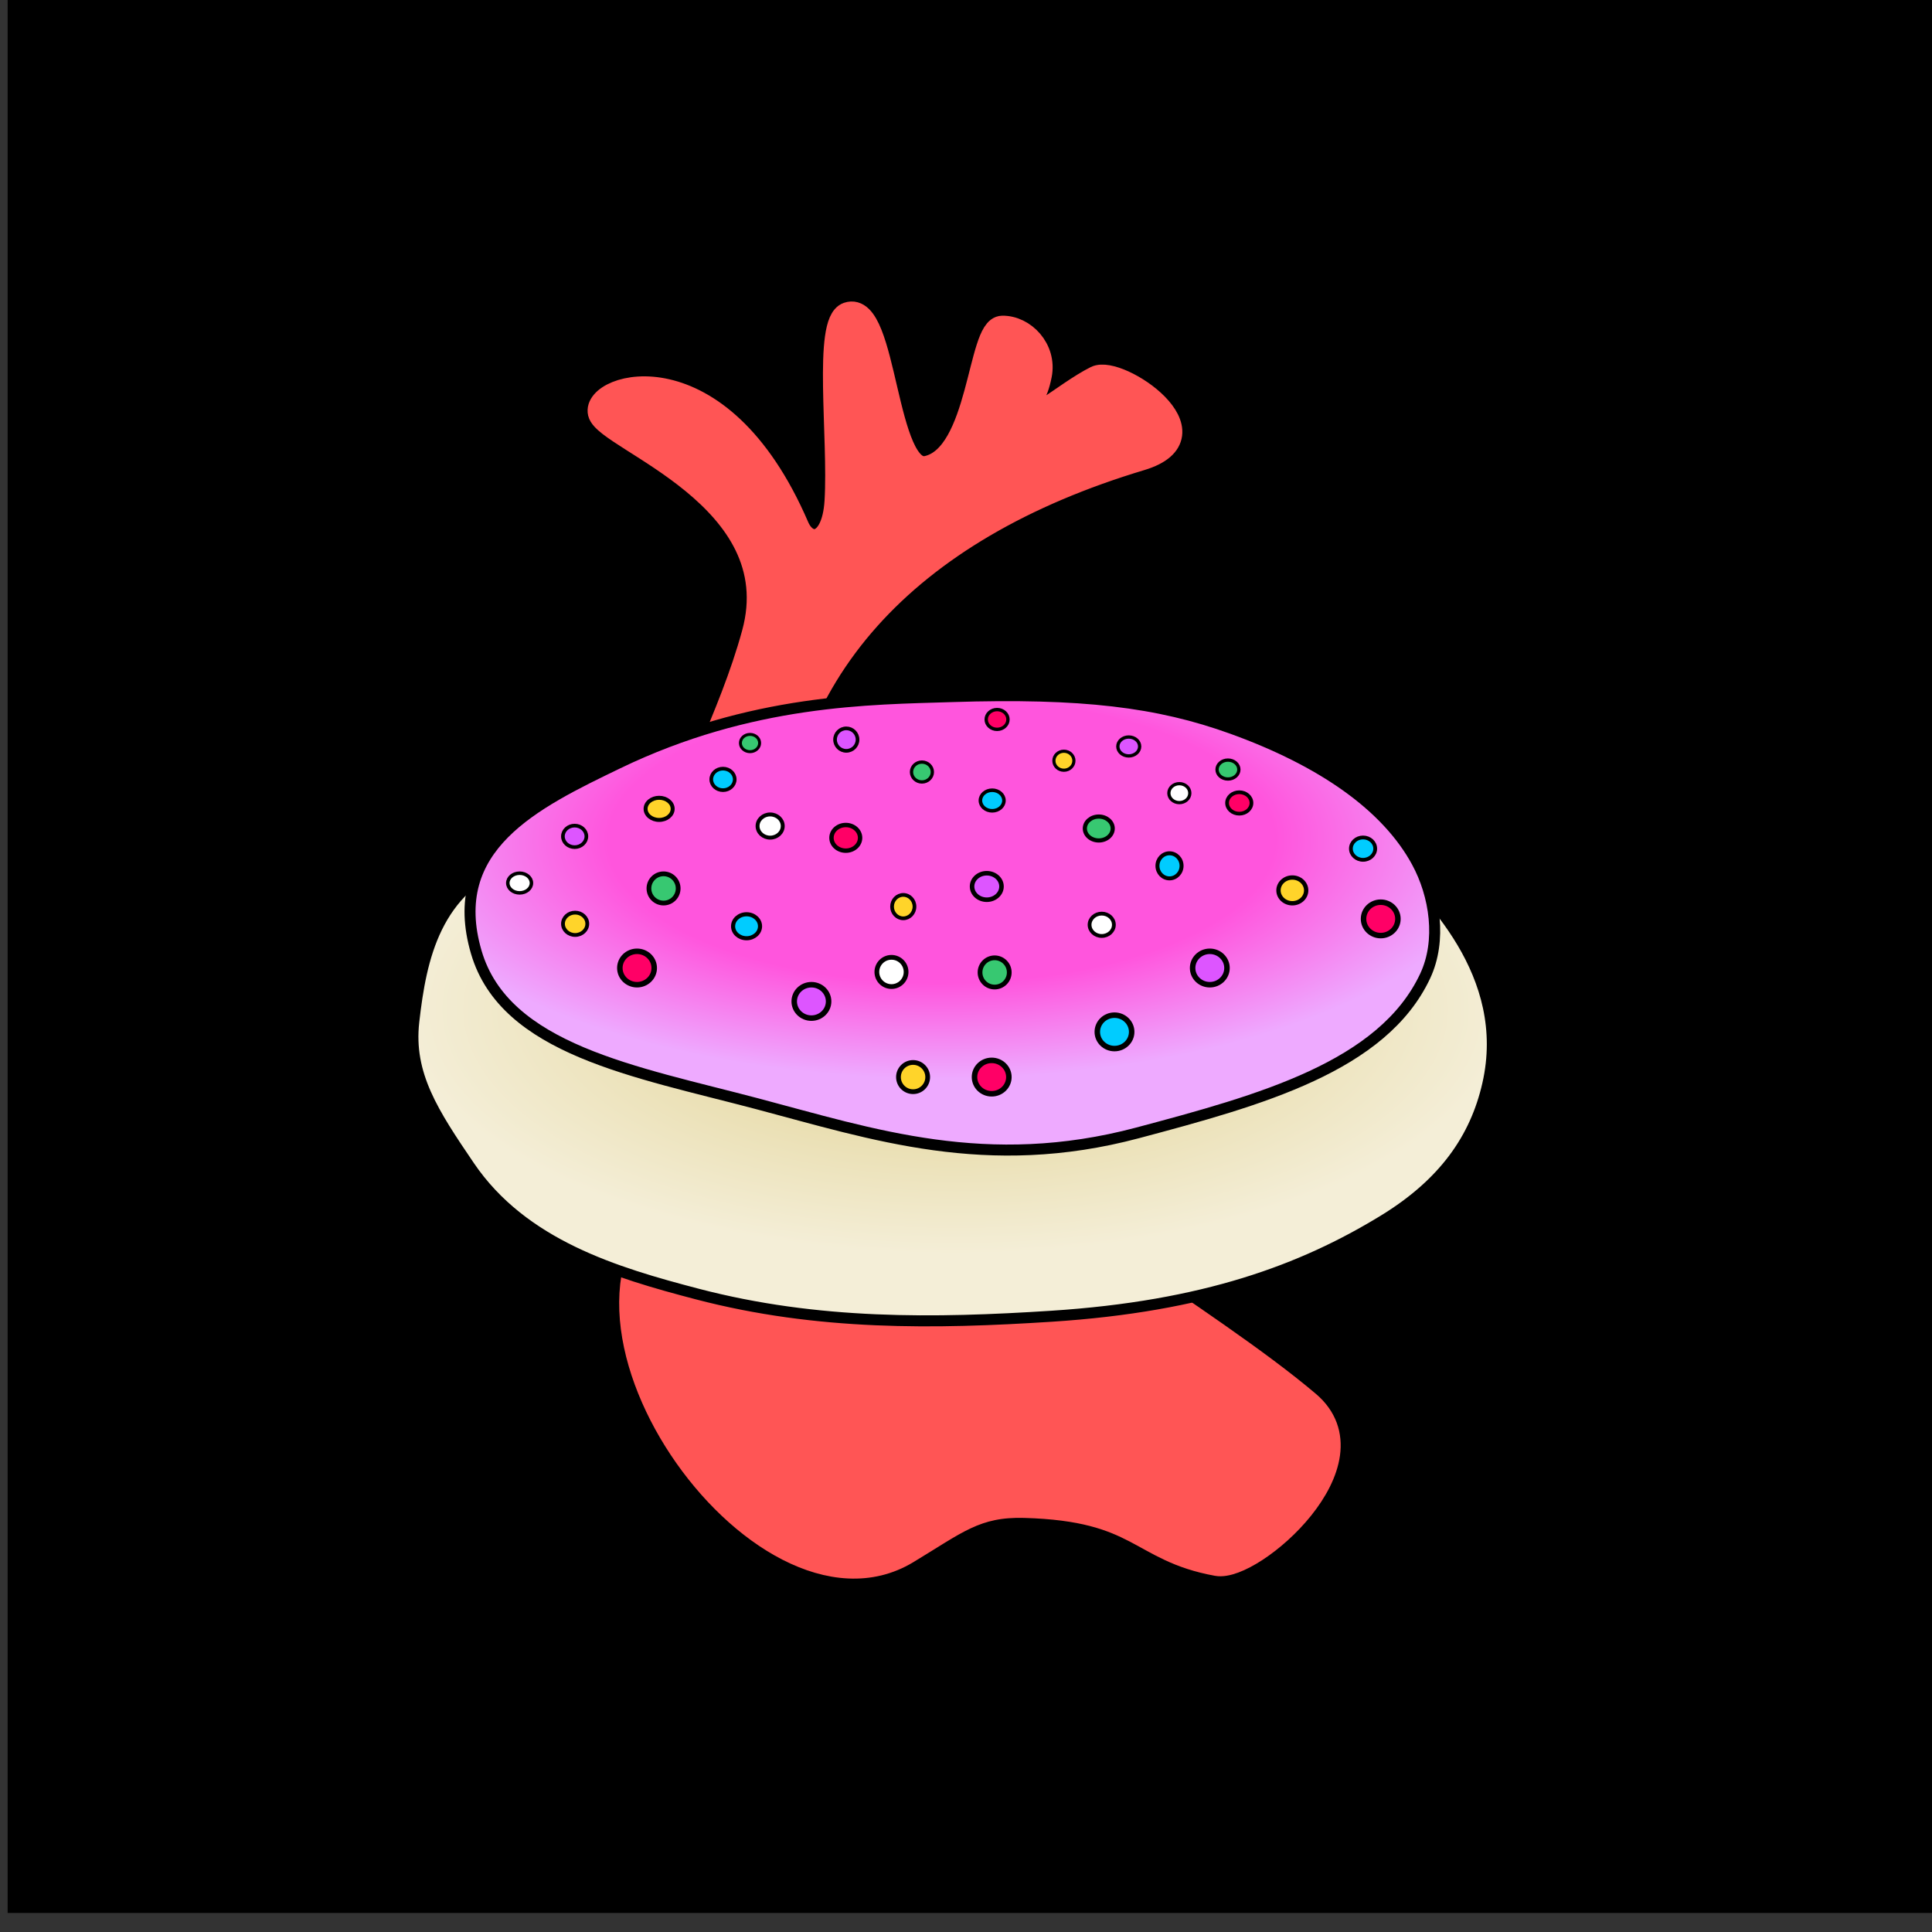 <svg xmlns="http://www.w3.org/2000/svg" xmlns:svg="http://www.w3.org/2000/svg" xmlns:xlink="http://www.w3.org/1999/xlink" id="svg4311" width="100%" height="100%" version="1.1" viewBox="0 0 64 64"><rect x="0" y="0" width="64" height="64" fill="#333333" stroke="none"/><defs id="defs4313"><linearGradient id="linearGradient4461"><stop style="stop-color:#f5d;stop-opacity:1" id="stop4463" offset="0"/><stop id="stop4471" offset=".598" style="stop-color:#f5d;stop-opacity:1"/><stop style="stop-color:#eaf;stop-opacity:1" id="stop4465" offset="1"/></linearGradient><linearGradient id="linearGradient4449"><stop style="stop-color:#decd87;stop-opacity:1" id="stop4451" offset="0"/><stop style="stop-color:#f4eed7;stop-opacity:1" id="stop4453" offset="1"/></linearGradient><radialGradient id="radialGradient4459" cx="112.377" cy="31.701" r="25.025" fx="112.377" fy="31.701" gradientTransform="matrix(1,0,0,0.444,0,22.029)" gradientUnits="userSpaceOnUse" xlink:href="#linearGradient4449"/><radialGradient id="radialGradient4469" cx="111.793" cy="24.404" r="22.416" fx="111.793" fy="24.404" gradientTransform="matrix(1.131,-0.002,8.4994566e-4,0.483,-14.715,16.859)" gradientUnits="userSpaceOnUse" xlink:href="#linearGradient4461"/></defs><g id="layer5" style="display:inline;opacity:1"><ellipse style="display:inline;fill:#ff8080;fill-opacity:1;stroke:#000;stroke-width:1.128;stroke-linecap:round;stroke-linejoin:round;stroke-miterlimit:4;stroke-dasharray:none;stroke-dashoffset:0;stroke-opacity:1" id="path4279" cx="31.82" cy="31.549" rx="27.008" ry="26.625"/><path style="display:inline;fill:#f9f9f9;fill-opacity:1;fill-rule:evenodd;stroke:none;stroke-width:1px;stroke-linecap:butt;stroke-linejoin:miter;stroke-opacity:1" id="path4281" d="M 33.311,8.447 C 42.854,9.706 51.837,12.667 56.144,29.853 42.96,11.014 41.262,14.341 33.311,8.447 Z"/><flowRoot id="flowRoot4156" xml:space="preserve" style="fill:#000;stroke:none;stroke-opacity:1;stroke-width:1px;stroke-linejoin:miter;stroke-linecap:butt;fill-opacity:1;font-family:sans-serif;font-style:normal;font-weight:400;font-size:40px;line-height:125%;letter-spacing:0;word-spacing:0"><flowRegion id="flowRegion4158"><rect id="rect4160" width="42.679" height="44.068" x="6.566" y="11.22"/></flowRegion><flowPara id="flowPara4162"/></flowRoot><flowRoot id="flowRoot4168" xml:space="preserve" style="fill:#000;stroke:none;stroke-opacity:1;stroke-width:1px;stroke-linejoin:miter;stroke-linecap:butt;fill-opacity:1;font-family:sans-serif;font-style:normal;font-weight:400;font-size:40px;line-height:125%;letter-spacing:0;word-spacing:0"><flowRegion id="flowRegion4170"><rect id="rect4172" width="63.766" height="63.64" x=".253" y="-.271"/></flowRegion><flowPara id="flowPara4174"/></flowRoot><path style="display:inline;fill:#000;fill-opacity:.449;fill-rule:evenodd;stroke:none;stroke-width:1px;stroke-linecap:butt;stroke-linejoin:miter;stroke-opacity:1" id="path4283" d="M 43.352,55.124 C 18.555,65.583 -2.419,42.116 7.64,20.864 7.829,39.063 21.868,56.945 43.352,55.124 Z"/><path style="display:inline;opacity:1;fill:#f55;fill-opacity:1;fill-rule:evenodd;stroke:#f55;stroke-width:.81;stroke-linecap:butt;stroke-linejoin:miter;stroke-miterlimit:4;stroke-dasharray:none;stroke-opacity:1" id="path4201" d="M 22.709,39.598 C 21.228,37.672 19.279,35.849 19.915,35.116 c 0.459,-0.528 3.218,0.58 5.782,1.474 1.052,0.367 1.627,1.107 2.548,1.847 1.255,1.007 1.973,0.486 1.371,-0.422 -1.971,-2.973 -10.351,-8.12 -9.775,-9.175 0.561,-1.029 2.001,0.861 2.199,0.116 0.706,-2.657 2.169,-5.157 2.937,-7.97 1.237,-4.528 -4.886,-6.438 -5.099,-7.309 -0.224,-0.916 3.921,-2.26 6.522,3.777 0.33,0.767 1.223,0.7 1.318,-0.844 0.13,-2.121 -0.384,-5.935 0.369,-6.195 1.254,-0.432 1.183,5.419 2.636,5.088 1.767,-0.403 1.718,-4.627 2.478,-4.64 0.704,-0.012 1.406,0.708 1.239,1.555 -0.142,0.722 -0.349,0.776 -0.448,1.186 -0.196,0.816 1.276,-0.561 2.32,-1.081 0.739,-0.368 4.071,1.884 1.476,2.662 -7.774,2.333 -12.228,7.138 -12.311,13.998 -0.042,3.535 2.751,5.991 7.328,6.274 4.593,0.284 8.138,-5.159 8.778,-8.067 0.33,-1.498 3.772,1.528 2.742,2.504 0,0 -4.409,3.364 -3.981,4.007 0.574,0.861 2.294,-0.522 3.216,-0.659 1.85,-0.275 1.502,2.571 0.211,2.689 -2.631,0.241 -6.874,0.208 -7.038,1.292 -0.196,1.291 3.097,1.961 6.669,0.554 1.876,-0.739 1.122,2.182 -0.237,2.61 -3.481,1.095 -9.478,-2.14 -9.543,-1.555 -0.134,1.208 6.348,4.807 9.701,7.645 2.298,1.945 -1.836,5.538 -3.005,5.325 -2.598,-0.472 -2.512,-1.816 -6.379,-1.924 -1.62,-0.045 -2.268,0.546 -3.901,1.529 -4.828,2.905 -12.675,-8.119 -7.328,-11.81 z"/><g id="g4473" transform="matrix(0.729,0,0,0.729,-50.268,7.118)"><path id="path4176" d="m 92.24,29.276 c -3.501,1.36 -4.151,4.454 -4.483,7.387 -0.272,2.409 0.898,4.169 2.525,6.566 2.439,3.592 6.677,4.846 10.354,5.808 5.476,1.434 10.794,1.352 16.099,1.01 6.933,-0.447 11.397,-2.099 15.089,-4.356 2.74,-1.675 4.174,-3.719 4.735,-6.187 1.142,-5.02 -2.718,-8.68 -4.546,-10.48 z" style="fill:url(#radialGradient4459);fill-opacity:1;fill-rule:evenodd;stroke:#000;stroke-width:.5;stroke-linecap:butt;stroke-linejoin:miter;stroke-miterlimit:4;stroke-dasharray:none;stroke-opacity:1"/><path id="path4178" d="m 90.598,33.506 c 1.299,4.43 7.242,5.424 12.753,6.882 5.269,1.393 10.45,3.15 17.299,1.326 5.557,-1.481 11.142,-3.009 13.069,-7.134 0.75,-1.607 0.45,-3.651 -0.379,-5.177 -1.381,-2.545 -4.316,-4.587 -8.397,-6.061 -3.365,-1.215 -6.82,-1.642 -12.753,-1.452 -3.706,0.118 -9.091,0.107 -15.152,3.03 -3.802,1.834 -7.843,3.8 -6.44,8.586 z" style="fill:url(#radialGradient4469);fill-opacity:1;fill-rule:evenodd;stroke:#000;stroke-width:.5;stroke-linecap:butt;stroke-linejoin:miter;stroke-miterlimit:4;stroke-dasharray:none;stroke-opacity:1"/><ellipse id="path4180" cx="105.826" cy="35.741" rx=".781" ry=".759" style="opacity:1;fill:#d5f;fill-opacity:1;stroke:#000;stroke-width:.25;stroke-linecap:round;stroke-linejoin:round;stroke-miterlimit:4;stroke-dasharray:none;stroke-dashoffset:0;stroke-opacity:1"/><ellipse id="path4180-8" cx="123.929" cy="34.223" rx=".781" ry=".759" style="display:inline;opacity:1;fill:#d5f;fill-opacity:1;stroke:#000;stroke-width:.25;stroke-linecap:round;stroke-linejoin:round;stroke-miterlimit:4;stroke-dasharray:none;stroke-dashoffset:0;stroke-opacity:1"/><ellipse id="path4180-5" cx="113.795" cy="30.518" rx=".669" ry=".602" style="display:inline;opacity:1;fill:#d5f;fill-opacity:1;stroke:#000;stroke-width:.206;stroke-linecap:round;stroke-linejoin:round;stroke-miterlimit:4;stroke-dasharray:none;stroke-dashoffset:0;stroke-opacity:1"/><circle id="path4180-4" cx="107.411" cy="23.844" r=".511" style="display:inline;opacity:1;fill:#d5f;fill-opacity:1;stroke:#000;stroke-width:.166;stroke-linecap:round;stroke-linejoin:round;stroke-miterlimit:4;stroke-dasharray:none;stroke-dashoffset:0;stroke-opacity:1"/><ellipse id="path4180-9" cx="120.246" cy="24.156" rx=".496" ry=".43" style="display:inline;opacity:1;fill:#d5f;fill-opacity:1;stroke:#000;stroke-width:.15;stroke-linecap:round;stroke-linejoin:round;stroke-miterlimit:4;stroke-dasharray:none;stroke-dashoffset:0;stroke-opacity:1"/><ellipse id="path4180-54" cx="95.067" cy="28.241" rx=".533" ry=".489" style="display:inline;opacity:1;fill:#d5f;fill-opacity:1;stroke:#000;stroke-width:.166;stroke-linecap:round;stroke-linejoin:round;stroke-miterlimit:4;stroke-dasharray:none;stroke-dashoffset:0;stroke-opacity:1"/><ellipse id="path4180-7" cx="97.902" cy="34.223" rx=".781" ry=".759" style="display:inline;opacity:1;fill:#f06;fill-opacity:1;stroke:#000;stroke-width:.25;stroke-linecap:round;stroke-linejoin:round;stroke-miterlimit:4;stroke-dasharray:none;stroke-dashoffset:0;stroke-opacity:1"/><ellipse id="path4180-7-4" cx="114.018" cy="39.179" rx=".781" ry=".759" style="display:inline;opacity:1;fill:#f06;fill-opacity:1;stroke:#000;stroke-width:.25;stroke-linecap:round;stroke-linejoin:round;stroke-miterlimit:4;stroke-dasharray:none;stroke-dashoffset:0;stroke-opacity:1"/><ellipse id="path4180-7-0" cx="131.696" cy="31.991" rx=".781" ry=".759" style="display:inline;opacity:1;fill:#f06;fill-opacity:1;stroke:#000;stroke-width:.25;stroke-linecap:round;stroke-linejoin:round;stroke-miterlimit:4;stroke-dasharray:none;stroke-dashoffset:0;stroke-opacity:1"/><ellipse id="path4180-7-2" cx="107.388" cy="28.308" rx=".65" ry=".583" style="display:inline;opacity:1;fill:#f06;fill-opacity:1;stroke:#000;stroke-width:.2;stroke-linecap:round;stroke-linejoin:round;stroke-miterlimit:4;stroke-dasharray:none;stroke-dashoffset:0;stroke-opacity:1"/><ellipse id="path4180-7-7" cx="125.268" cy="26.723" rx=".554" ry=".487" style="display:inline;opacity:1;fill:#f06;fill-opacity:1;stroke:#000;stroke-width:.169;stroke-linecap:round;stroke-linejoin:round;stroke-miterlimit:4;stroke-dasharray:none;stroke-dashoffset:0;stroke-opacity:1"/><ellipse id="path4180-7-77" cx="114.263" cy="22.929" rx=".495" ry=".45" style="display:inline;opacity:1;fill:#f06;fill-opacity:1;stroke:#000;stroke-width:.153;stroke-linecap:round;stroke-linejoin:round;stroke-miterlimit:4;stroke-dasharray:none;stroke-dashoffset:0;stroke-opacity:1"/><ellipse id="path4180-7-48" cx="119.598" cy="37.125" rx=".781" ry=".759" style="display:inline;opacity:1;fill:#0cf;fill-opacity:1;stroke:#000;stroke-width:.25;stroke-linecap:round;stroke-linejoin:round;stroke-miterlimit:4;stroke-dasharray:none;stroke-dashoffset:0;stroke-opacity:1"/><ellipse id="path4180-7-48-7" cx="102.879" cy="32.326" rx=".612" ry=".545" style="display:inline;opacity:1;fill:#0cf;fill-opacity:1;stroke:#000;stroke-width:.187;stroke-linecap:round;stroke-linejoin:round;stroke-miterlimit:4;stroke-dasharray:none;stroke-dashoffset:0;stroke-opacity:1"/><ellipse id="path4180-7-48-5" cx="122.098" cy="29.58" rx=".548" ry=".57" style="display:inline;opacity:1;fill:#0cf;fill-opacity:1;stroke:#000;stroke-width:.181;stroke-linecap:round;stroke-linejoin:round;stroke-miterlimit:4;stroke-dasharray:none;stroke-dashoffset:0;stroke-opacity:1"/><ellipse id="path4180-7-48-6" cx="101.808" cy="25.652" rx=".533" ry=".489" style="display:inline;opacity:1;fill:#0cf;fill-opacity:1;stroke:#000;stroke-width:.166;stroke-linecap:round;stroke-linejoin:round;stroke-miterlimit:4;stroke-dasharray:none;stroke-dashoffset:0;stroke-opacity:1"/><ellipse id="path4180-7-48-1" cx="114.04" cy="26.612" rx=".535" ry=".468" style="display:inline;opacity:1;fill:#0cf;fill-opacity:1;stroke:#000;stroke-width:.162;stroke-linecap:round;stroke-linejoin:round;stroke-miterlimit:4;stroke-dasharray:none;stroke-dashoffset:0;stroke-opacity:1"/><ellipse id="path4180-7-48-0" cx="130.893" cy="28.799" rx=".552" ry=".508" style="display:inline;opacity:1;fill:#0cf;fill-opacity:1;stroke:#000;stroke-width:.172;stroke-linecap:round;stroke-linejoin:round;stroke-miterlimit:4;stroke-dasharray:none;stroke-dashoffset:0;stroke-opacity:1"/><ellipse id="path4180-7-48-2" cx="114.152" cy="34.424" rx=".664" ry=".664" style="display:inline;opacity:1;fill:#37c871;fill-opacity:1;stroke:#000;stroke-width:.216;stroke-linecap:round;stroke-linejoin:round;stroke-miterlimit:4;stroke-dasharray:none;stroke-dashoffset:0;stroke-opacity:1"/><ellipse id="path4180-7-48-2-8" cx="99.107" cy="30.607" rx=".664" ry=".664" style="display:inline;opacity:1;fill:#37c871;fill-opacity:1;stroke:#000;stroke-width:.216;stroke-linecap:round;stroke-linejoin:round;stroke-miterlimit:4;stroke-dasharray:none;stroke-dashoffset:0;stroke-opacity:1"/><ellipse id="path4180-7-48-2-9" cx="118.884" cy="27.884" rx=".633" ry=".543" style="display:inline;opacity:1;fill:#37c871;fill-opacity:1;stroke:#000;stroke-width:.19;stroke-linecap:round;stroke-linejoin:round;stroke-miterlimit:4;stroke-dasharray:none;stroke-dashoffset:0;stroke-opacity:1"/><ellipse id="path4180-7-48-2-3" cx="110.848" cy="25.317" rx=".474" ry=".452" style="display:inline;opacity:1;fill:#37c871;fill-opacity:1;stroke:#000;stroke-width:.15;stroke-linecap:round;stroke-linejoin:round;stroke-miterlimit:4;stroke-dasharray:none;stroke-dashoffset:0;stroke-opacity:1"/><ellipse id="path4180-7-48-2-0" cx="103.036" cy="24" rx=".437" ry=".393" style="display:inline;opacity:1;fill:#37c871;fill-opacity:1;stroke:#000;stroke-width:.135;stroke-linecap:round;stroke-linejoin:round;stroke-miterlimit:4;stroke-dasharray:none;stroke-dashoffset:0;stroke-opacity:1"/><ellipse id="path4180-7-48-2-1" cx="124.754" cy="25.205" rx=".496" ry=".43" style="display:inline;opacity:1;fill:#37c871;fill-opacity:1;stroke:#000;stroke-width:.15;stroke-linecap:round;stroke-linejoin:round;stroke-miterlimit:4;stroke-dasharray:none;stroke-dashoffset:0;stroke-opacity:1"/><ellipse id="path4180-7-48-2-36" cx="110.446" cy="39.179" rx=".664" ry=".664" style="display:inline;opacity:1;fill:#ffd42a;fill-opacity:1;stroke:#000;stroke-width:.216;stroke-linecap:round;stroke-linejoin:round;stroke-miterlimit:4;stroke-dasharray:none;stroke-dashoffset:0;stroke-opacity:1"/><ellipse id="path4180-7-48-2-36-5" cx="95.089" cy="32.214" rx=".552" ry=".508" style="display:inline;opacity:1;fill:#ffd42a;fill-opacity:1;stroke:#000;stroke-width:.172;stroke-linecap:round;stroke-linejoin:round;stroke-miterlimit:4;stroke-dasharray:none;stroke-dashoffset:0;stroke-opacity:1"/><ellipse id="path4180-7-48-2-36-6" cx="110" cy="31.433" rx=".509" ry=".532" style="display:inline;opacity:1;fill:#ffd42a;fill-opacity:1;stroke:#000;stroke-width:.169;stroke-linecap:round;stroke-linejoin:round;stroke-miterlimit:4;stroke-dasharray:none;stroke-dashoffset:0;stroke-opacity:1"/><ellipse id="path4180-7-48-2-36-0" cx="117.299" cy="24.804" rx=".455" ry=".432" style="display:inline;opacity:1;fill:#ffd42a;fill-opacity:1;stroke:#000;stroke-width:.144;stroke-linecap:round;stroke-linejoin:round;stroke-miterlimit:4;stroke-dasharray:none;stroke-dashoffset:0;stroke-opacity:1"/><ellipse id="path4180-7-48-2-36-1" cx="127.679" cy="30.696" rx=".629" ry=".585" style="display:inline;opacity:1;fill:#ffd42a;fill-opacity:1;stroke:#000;stroke-width:.197;stroke-linecap:round;stroke-linejoin:round;stroke-miterlimit:4;stroke-dasharray:none;stroke-dashoffset:0;stroke-opacity:1"/><ellipse id="path4180-7-48-2-36-8" cx="98.906" cy="26.991" rx=".615" ry=".503" style="display:inline;opacity:1;fill:#ffd42a;fill-opacity:1;stroke:#000;stroke-width:.181;stroke-linecap:round;stroke-linejoin:round;stroke-miterlimit:4;stroke-dasharray:none;stroke-dashoffset:0;stroke-opacity:1"/><ellipse id="path4180-7-48-2-36-02" cx="109.464" cy="34.402" rx=".664" ry=".664" style="display:inline;opacity:1;fill:#fff;fill-opacity:1;stroke:#000;stroke-width:.216;stroke-linecap:round;stroke-linejoin:round;stroke-miterlimit:4;stroke-dasharray:none;stroke-dashoffset:0;stroke-opacity:1"/><ellipse id="path4180-7-48-2-36-02-5" cx="119.018" cy="32.259" rx=".552" ry=".508" style="display:inline;opacity:1;fill:#fff;fill-opacity:1;stroke:#000;stroke-width:.172;stroke-linecap:round;stroke-linejoin:round;stroke-miterlimit:4;stroke-dasharray:none;stroke-dashoffset:0;stroke-opacity:1"/><ellipse id="path4180-7-48-2-36-02-9" cx="122.545" cy="26.277" rx=".476" ry=".431" style="display:inline;opacity:1;fill:#fff;fill-opacity:1;stroke:#000;stroke-width:.147;stroke-linecap:round;stroke-linejoin:round;stroke-miterlimit:4;stroke-dasharray:none;stroke-dashoffset:0;stroke-opacity:1"/><ellipse id="path4180-7-48-2-36-02-1" cx="103.951" cy="27.772" rx=".572" ry=".527" style="display:inline;opacity:1;fill:#fff;fill-opacity:1;stroke:#000;stroke-width:.178;stroke-linecap:round;stroke-linejoin:round;stroke-miterlimit:4;stroke-dasharray:none;stroke-dashoffset:0;stroke-opacity:1"/><ellipse id="path4180-7-48-2-36-02-14" cx="92.567" cy="30.362" rx=".537" ry=".447" style="display:inline;opacity:1;fill:#fff;fill-opacity:1;stroke:#000;stroke-width:.159;stroke-linecap:round;stroke-linejoin:round;stroke-miterlimit:4;stroke-dasharray:none;stroke-dashoffset:0;stroke-opacity:1"/></g></g></svg>